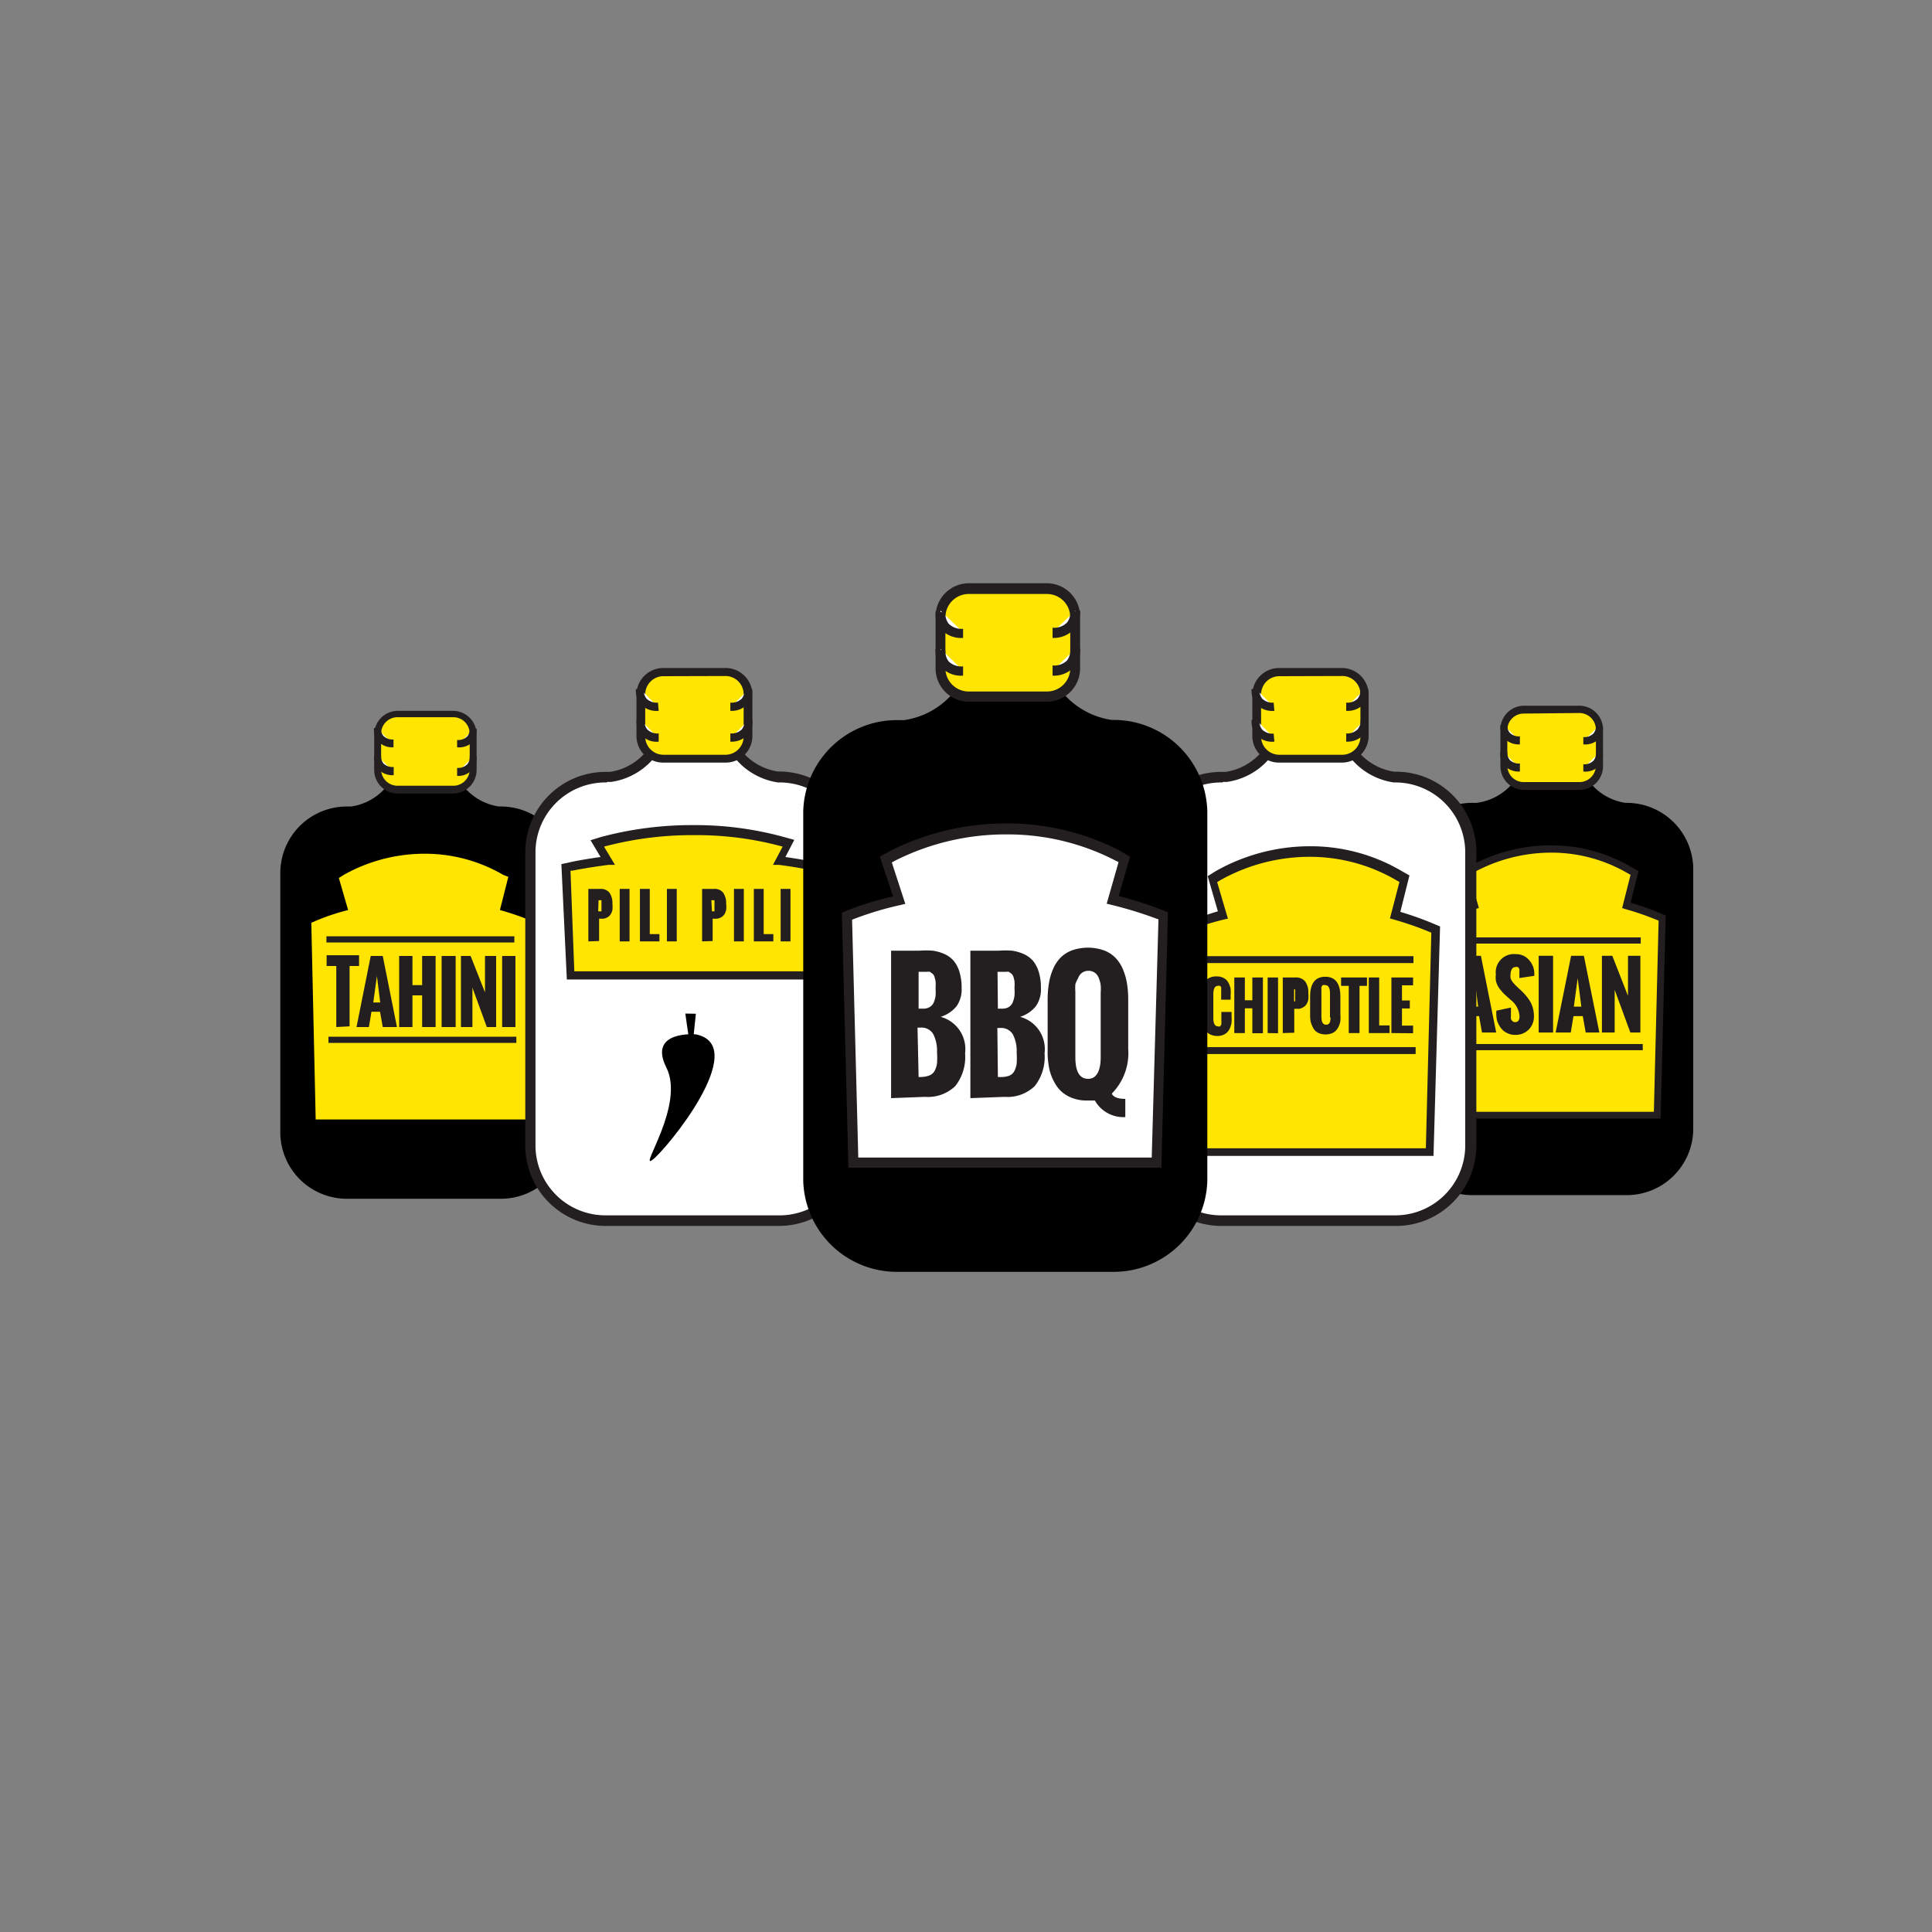 <svg id="Layer_1" data-name="Layer 1" xmlns="http://www.w3.org/2000/svg" viewBox="0 0 106 106"><rect x="0" y="0" width="106" height="106" fill="#808080" stroke="none"/><defs><style>.cls-1{fill:#ffe500;}.cls-2{fill:#231f20;}.cls-3{fill:#fff;}</style></defs><title>sauces-icon</title><path d="M27.39,44.25h0a3.07,3.07,0,0,1-2.61-2.6,1.61,1.61,0,0,0,0-.25s0-.08,0-.12v.1a1.58,1.58,0,0,0-1.46-1.46,1.65,1.65,0,0,0-1.48,1.78v.11a3.07,3.07,0,0,1-2.58,2.44h-.16a3.65,3.65,0,0,0-3.72,3.57V62.2a3.65,3.65,0,0,0,3.72,3.57h8.31a3.65,3.65,0,0,0,3.72-3.57V47.82A3.65,3.65,0,0,0,27.39,44.25Z"/><path class="cls-1" d="M26,42.27a1.1,1.1,0,0,1-1.12,1.08h-3a1.1,1.1,0,0,1-1.12-1.08v-2a1.1,1.1,0,0,1,1.12-1.08h3A1.1,1.1,0,0,1,26,40.23Z"/><path class="cls-2" d="M24.84,43.54h-3a1.3,1.3,0,0,1-1.31-1.28v-2A1.3,1.3,0,0,1,21.84,39h3a1.3,1.3,0,0,1,1.31,1.28v2A1.3,1.3,0,0,1,24.84,43.54Zm-3-4.19a.9.9,0,0,0-.93.88v2a.9.9,0,0,0,.93.88h3a.9.9,0,0,0,.93-.88v-2a.9.9,0,0,0-.93-.88Z"/><path class="cls-3" d="M20.72,40s-.1.85.88.85"/><path class="cls-2" d="M21.59,41a1.06,1.06,0,0,1-.85-.33,1,1,0,0,1-.22-.73l.38,0a.62.62,0,0,0,.13.43.7.7,0,0,0,.56.2Z"/><path class="cls-3" d="M26,40s.1.85-.88.85"/><path class="cls-2" d="M25.08,41v-.4a.71.71,0,0,0,.56-.2.62.62,0,0,0,.13-.42l.38,0a1,1,0,0,1-.22.73A1.06,1.06,0,0,1,25.08,41Z"/><path class="cls-3" d="M20.72,41.49s-.1.85.88.85"/><path class="cls-2" d="M21.6,42.53a1.06,1.06,0,0,1-.85-.33,1,1,0,0,1-.22-.74l.38,0a.63.63,0,0,0,.13.43.71.71,0,0,0,.56.19Z"/><path class="cls-3" d="M26,41.49s.1.85-.88.85"/><path class="cls-2" d="M25.08,42.53v-.4a.7.7,0,0,0,.56-.2.62.62,0,0,0,.13-.43l.38,0a1,1,0,0,1-1.07,1.07Z"/><path class="cls-1" d="M27.44,49.88l.45-1.77L27.61,48a8.52,8.52,0,0,0-4.29-1.16A9.07,9.07,0,0,0,18.86,48l-.27.17.51,1.76a11.91,11.91,0,0,0-1.77.59l-.25.11.24,10.79h11.8l.28-10.79-.26-.11a14.06,14.06,0,0,0-1.71-.59Z"/><path class="cls-2" d="M18.45,56.35V53h-.53v-.59H19.7V53h-.52v3.31Z"/><path class="cls-2" d="M19.56,56.35l.78-3.9H21l.78,3.9H21l-.15-.84h-.47l-.14.84ZM20.48,55h.38l-.18-1.45Z"/><path class="cls-2" d="M21.9,56.35v-3.9h.73v1.6h.53v-1.6h.74v3.9h-.74V54.61h-.53v1.74Z"/><path class="cls-2" d="M24.23,56.35v-3.9H25v3.9Z"/><path class="cls-2" d="M25.29,56.35v-3.9h.53l.79,2v-2h.61v3.9h-.51l-.79-2.16v2.16Z"/><path class="cls-2" d="M27.55,56.35v-3.9h.73v3.9Z"/><rect class="cls-2" x="18.02" y="56.88" width="10.31" height="0.34"/><rect class="cls-2" x="17.91" y="51.37" width="10.31" height="0.34"/><path d="M89.19,44.05h0a3.07,3.07,0,0,1-2.6-2.61,2.11,2.11,0,0,0,0-.25s0-.08,0-.12v.1a1.58,1.58,0,0,0-1.46-1.46,1.65,1.65,0,0,0-1.48,1.78v.11A3.08,3.08,0,0,1,81,44.05h-.16a3.64,3.64,0,0,0-3.71,3.57V62a3.64,3.64,0,0,0,3.71,3.57h8.31A3.65,3.65,0,0,0,92.9,62V47.62A3.65,3.65,0,0,0,89.19,44.05Z"/><path class="cls-1" d="M87.75,42.07a1.1,1.1,0,0,1-1.12,1.08h-3a1.1,1.1,0,0,1-1.12-1.08V40A1.1,1.1,0,0,1,83.63,39h3A1.1,1.1,0,0,1,87.75,40Z"/><path class="cls-2" d="M86.63,43.34h-3a1.3,1.3,0,0,1-1.31-1.28V40a1.3,1.3,0,0,1,1.31-1.28h3A1.3,1.3,0,0,1,87.95,40v2A1.3,1.3,0,0,1,86.63,43.34Zm-3-4.19a.9.9,0,0,0-.93.88v2a.9.9,0,0,0,.93.88h3a.91.91,0,0,0,.93-.88V40a.91.91,0,0,0-.93-.88Z"/><path class="cls-3" d="M82.51,39.8s-.1.85.88.85"/><path class="cls-2" d="M83.39,40.84a1.06,1.06,0,0,1-.85-.33,1,1,0,0,1-.22-.74l.38,0a.62.62,0,0,0,.13.43.71.71,0,0,0,.56.2Z"/><path class="cls-3" d="M87.75,39.8s.1.85-.88.85"/><path class="cls-2" d="M86.87,40.84v-.4a.72.72,0,0,0,.56-.2.63.63,0,0,0,.13-.43l.38,0a1,1,0,0,1-.22.74A1.07,1.07,0,0,1,86.87,40.84Z"/><path class="cls-3" d="M82.51,41.29s-.1.85.88.85"/><path class="cls-2" d="M83.39,42.33a1.06,1.06,0,0,1-.85-.33,1,1,0,0,1-.22-.74l.38,0a.63.63,0,0,0,.13.43.71.71,0,0,0,.56.2Z"/><path class="cls-3" d="M87.75,41.29s.1.85-.88.85"/><path class="cls-2" d="M86.87,42.33v-.4a.7.7,0,0,0,.56-.2.61.61,0,0,0,.13-.43l.38,0a1,1,0,0,1-.22.74A1.06,1.06,0,0,1,86.87,42.33Z"/><path class="cls-1" d="M89.23,49.68l.45-1.77-.27-.16a8.5,8.5,0,0,0-4.29-1.16,9,9,0,0,0-4.46,1.17l-.27.17.51,1.75a11.36,11.36,0,0,0-1.77.59l-.25.11.25,10.79h11.8l.27-10.79-.25-.11a14.62,14.62,0,0,0-1.71-.59Z"/><path class="cls-2" d="M91.11,61.37H78.93l-.25-11.12.36-.16a11.35,11.35,0,0,1,1.61-.55l-.5-1.71.4-.25a9.19,9.19,0,0,1,4.56-1.2,8.67,8.67,0,0,1,4.39,1.19l.4.23-.44,1.73a14.71,14.71,0,0,1,1.55.54l.38.16ZM79.3,61H90.74L91,50.51l-.13-.05a14.67,14.67,0,0,0-1.69-.58L89,49.82,89.46,48l-.14-.08a8.31,8.31,0,0,0-4.2-1.14,8.93,8.93,0,0,0-4.36,1.14l-.14.09.52,1.81-.19.05a11.63,11.63,0,0,0-1.73.58l-.14.06Z"/><path class="cls-2" d="M79.7,56.65l.85-4.21h.7l.84,4.21h-.78l-.16-.9h-.51l-.15.9Zm1-1.42h.4l-.2-1.56Z"/><path class="cls-2" d="M82.1,55.45l.8-.17c0,.09,0,.16,0,.23a1.47,1.47,0,0,0,0,.21.73.73,0,0,0,0,.19.32.32,0,0,0,.09.12.19.19,0,0,0,.14.05c.16,0,.24-.11.24-.32a1.23,1.23,0,0,0-.46-.88l-.25-.22-.19-.18-.16-.19a1.24,1.24,0,0,1-.15-.23,1.16,1.16,0,0,1-.09-.27,1.35,1.35,0,0,1,0-.33,1,1,0,0,1,1.11-1.11.92.92,0,0,1,.71.32,1.1,1.1,0,0,1,.29.77v.1l-.82.12s0,0,0-.08,0-.07,0-.09a1,1,0,0,0,0-.16.78.78,0,0,0,0-.15.26.26,0,0,0-.08-.12.18.18,0,0,0-.13,0,.21.21,0,0,0-.2.11.5.5,0,0,0-.07.26.8.8,0,0,0,0,.25.79.79,0,0,0,.12.21l.14.16.17.16.15.14a2.88,2.88,0,0,1,.28.3,2,2,0,0,1,.22.31,1.44,1.44,0,0,1,.15.38,1.73,1.73,0,0,1,.05.44,1,1,0,0,1-.3.72,1,1,0,0,1-.71.28,1,1,0,0,1-.48-.11.91.91,0,0,1-.34-.29,1.45,1.45,0,0,1-.2-.41A1.89,1.89,0,0,1,82.1,55.45Z"/><path class="cls-2" d="M84.42,56.65V52.44h.79v4.21Z"/><path class="cls-2" d="M85.35,56.65l.85-4.21h.7l.85,4.21H87l-.16-.9h-.51l-.15.9Zm1-1.42h.41l-.2-1.56Z"/><path class="cls-2" d="M87.89,56.65V52.44h.57l.86,2.2v-2.2H90v4.21h-.55l-.86-2.34v2.34Z"/><rect class="cls-2" x="79.71" y="51.43" width="10.31" height="0.34"/><rect class="cls-2" x="79.82" y="57.28" width="10.31" height="0.34"/><path class="cls-3" d="M76.48,42.64h0a3.47,3.47,0,0,1-2.94-2.94,2.42,2.42,0,0,0,0-.28s0-.09,0-.13v.11a1.79,1.79,0,0,0-1.65-1.65,1.87,1.87,0,0,0-1.67,2v.13a3.48,3.48,0,0,1-2.92,2.76h-.18a4.12,4.12,0,0,0-4.2,4V62.93a4.12,4.12,0,0,0,4.2,4h9.39a4.12,4.12,0,0,0,4.2-4V46.68A4.12,4.12,0,0,0,76.48,42.64Z"/><path class="cls-2" d="M76.48,67.26H67.08a4.41,4.41,0,0,1-4.48-4.33V46.68a4.41,4.41,0,0,1,4.48-4.33h.16a3.19,3.19,0,0,0,2.66-2.5v-.1a2.15,2.15,0,0,1,2-2.3,2.05,2.05,0,0,1,1.91,1.83h0s0,.07,0,.1h0a2.49,2.49,0,0,1,0,.28,3.19,3.19,0,0,0,2.69,2.68A4.41,4.41,0,0,1,81,46.68V62.93A4.41,4.41,0,0,1,76.48,67.26ZM67.08,42.93a3.84,3.84,0,0,0-3.92,3.75V62.93a3.84,3.84,0,0,0,3.92,3.75h9.39a3.84,3.84,0,0,0,3.92-3.75V46.68a3.84,3.84,0,0,0-3.92-3.75h0a3.76,3.76,0,0,1-3.18-3.19v0a2,2,0,0,0,0-.24v0h0A1.51,1.51,0,0,0,71.86,38a1.58,1.58,0,0,0-1.39,1.72v.18a3.75,3.75,0,0,1-3.15,3h-.22Z"/><path class="cls-1" d="M74.86,40.39a1.24,1.24,0,0,1-1.27,1.22H70.2a1.24,1.24,0,0,1-1.27-1.22V38.09a1.24,1.24,0,0,1,1.27-1.22h3.4a1.24,1.24,0,0,1,1.27,1.22Z"/><path class="cls-2" d="M73.59,41.84H70.2a1.46,1.46,0,0,1-1.49-1.44V38.09a1.47,1.47,0,0,1,1.49-1.44h3.4a1.47,1.47,0,0,1,1.49,1.44v2.31A1.47,1.47,0,0,1,73.59,41.84Zm-3.4-4.74a1,1,0,0,0-1,1v2.31a1,1,0,0,0,1,1h3.4a1,1,0,0,0,1.05-1V38.09a1,1,0,0,0-1.05-1Z"/><path class="cls-3" d="M68.93,37.82s-.11,1,1,1"/><path class="cls-2" d="M69.92,39a1.2,1.2,0,0,1-1-.37,1.16,1.16,0,0,1-.25-.83l.43.05-.22,0,.22,0a.72.72,0,0,0,.15.48.8.8,0,0,0,.63.22Z"/><path class="cls-3" d="M74.86,37.82s.11,1-1,1"/><path class="cls-2" d="M73.86,39v-.45a.8.8,0,0,0,.63-.22.71.71,0,0,0,.15-.48l.43-.05a1.16,1.16,0,0,1-.25.83A1.2,1.2,0,0,1,73.86,39Z"/><path class="cls-3" d="M68.93,39.51s-.11,1,1,1"/><path class="cls-2" d="M69.92,40.69a1.19,1.19,0,0,1-1-.37,1.17,1.17,0,0,1-.25-.83l.43.05-.22,0,.22,0a.71.71,0,0,0,.15.49.8.8,0,0,0,.63.22Z"/><path class="cls-3" d="M74.86,39.51s.11,1-1,1"/><path class="cls-2" d="M73.86,40.69v-.45A.8.8,0,0,0,74.5,40a.71.71,0,0,0,.15-.49l.43-.05a1.18,1.18,0,0,1-.25.83A1.2,1.2,0,0,1,73.86,40.69Z"/><path class="cls-1" d="M76.53,50.2l.5-2L76.72,48a9.6,9.6,0,0,0-4.85-1.32,10.26,10.26,0,0,0-5,1.33l-.3.19.58,2a13.07,13.07,0,0,0-2,.67l-.28.12.28,12.2H78.44L78.75,51l-.29-.12a16.79,16.79,0,0,0-1.93-.67Z"/><path class="cls-2" d="M78.65,63.42H64.88l-.28-12.57.41-.18A13.37,13.37,0,0,1,66.82,50l-.56-1.93.45-.28a10.51,10.51,0,0,1,5.16-1.36,9.84,9.84,0,0,1,5,1.34l.46.26-.5,2a17.45,17.45,0,0,1,1.75.62l.43.18ZM65.3,63H78.23l.3-11.83-.15-.06a17.15,17.15,0,0,0-1.91-.66l-.21-.06.52-2-.16-.09a9.39,9.39,0,0,0-4.75-1.29,10,10,0,0,0-4.93,1.29l-.16.1.59,2-.22.05a13.27,13.27,0,0,0-2,.65l-.15.07Z"/><path class="cls-2" d="M65.91,55.66v-1c0-.72.28-1.09.83-1.09a.85.85,0,0,1,.31.05.64.64,0,0,1,.23.14.7.7,0,0,1,.15.22,1.22,1.22,0,0,1,.09.28,2.08,2.08,0,0,1,0,.33v.26H67v-.28c0-.05,0-.1,0-.14a.87.87,0,0,0,0-.14.45.45,0,0,0,0-.12.23.23,0,0,0-.07-.08.18.18,0,0,0-.11,0c-.16,0-.25.15-.25.45v1.32c0,.3.09.45.25.45a.17.17,0,0,0,.12,0,.27.27,0,0,0,.07-.13.92.92,0,0,0,0-.17,1.71,1.71,0,0,0,0-.18v-.31h.56v.26a2,2,0,0,1,0,.32,1.33,1.33,0,0,1-.08.29.83.83,0,0,1-.15.24.68.68,0,0,1-.23.15.82.82,0,0,1-.32.06.9.9,0,0,1-.33-.06.63.63,0,0,1-.24-.15A.79.79,0,0,1,66,56.3a1.23,1.23,0,0,1-.08-.29A2.11,2.11,0,0,1,65.91,55.66Z"/><path class="cls-2" d="M67.72,56.68V53.63h.58v1.25h.41V53.63h.58v3.06h-.58V55.32H68.3v1.36Z"/><path class="cls-2" d="M69.55,56.68V53.63h.57v3.06Z"/><path class="cls-2" d="M70.38,56.68V53.63h.69a.64.64,0,0,1,.54.22,1,1,0,0,1,.17.64,1.63,1.63,0,0,1,0,.36.81.81,0,0,1-.1.25.51.51,0,0,1-.17.16.8.8,0,0,1-.22.09l-.28,0v1.31ZM71,54.94H71l.06,0,0,0,0,0,0,0,0-.06s0,0,0-.07,0-.06,0-.08v-.12s0-.08,0-.1a.79.79,0,0,0,0-.09.27.27,0,0,0,0-.08l0-.06,0,0-.07,0H71Z"/><path class="cls-2" d="M71.88,55.68v-1c0-.72.28-1.09.83-1.09s.83.36.83,1.09v1a2.26,2.26,0,0,1,0,.34,1.19,1.19,0,0,1-.09.29.84.84,0,0,1-.16.24.64.64,0,0,1-.24.15,1,1,0,0,1-.65,0,.64.64,0,0,1-.24-.15.76.76,0,0,1-.15-.23A1.31,1.31,0,0,1,71.9,56,2.11,2.11,0,0,1,71.88,55.68Zm1.09.14V54.5c0-.3-.09-.45-.26-.45a.2.2,0,0,0-.13,0,.23.23,0,0,0-.08.11.76.76,0,0,0,0,.14,1.23,1.23,0,0,0,0,.15v1.32c0,.3.08.45.25.45S73,56.12,73,55.82Z"/><path class="cls-2" d="M74,56.68V54.09h-.42v-.46H75v.46h-.41v2.59Z"/><path class="cls-2" d="M75.1,56.68V53.63h.57v2.63h.57v.42Z"/><path class="cls-2" d="M76.34,56.68V53.63h1.19v.43h-.61v.83h.43v.44h-.43v.94h.61v.42Z"/><rect class="cls-2" x="65.89" y="52.46" width="11.66" height="0.38"/><rect class="cls-2" x="66.01" y="57.45" width="11.66" height="0.38"/><path class="cls-3" d="M42.69,42.64h0a3.47,3.47,0,0,1-2.95-2.94,2.62,2.62,0,0,0,0-.28s0-.09,0-.13v.11a1.79,1.79,0,0,0-1.65-1.65,1.87,1.87,0,0,0-1.68,2v.13a3.47,3.47,0,0,1-2.91,2.76H33.3a4.12,4.12,0,0,0-4.2,4V62.93a4.12,4.12,0,0,0,4.2,4h9.39a4.12,4.12,0,0,0,4.2-4V46.68A4.12,4.12,0,0,0,42.69,42.64Z"/><path class="cls-2" d="M42.69,67.26H33.3a4.41,4.41,0,0,1-4.48-4.33V46.68a4.41,4.41,0,0,1,4.48-4.33h.16a3.19,3.19,0,0,0,2.66-2.5v-.1a2.15,2.15,0,0,1,2-2.3A2.05,2.05,0,0,1,40,39.28h0s0,.06,0,.09v0a2.71,2.71,0,0,1,0,.28,3.19,3.19,0,0,0,2.69,2.68,4.41,4.41,0,0,1,4.46,4.33V62.93A4.41,4.41,0,0,1,42.69,67.26ZM33.3,42.93a3.84,3.84,0,0,0-3.92,3.75V62.93a3.84,3.84,0,0,0,3.92,3.75h9.39a3.84,3.84,0,0,0,3.92-3.75V46.68a3.84,3.84,0,0,0-3.92-3.75h0a3.76,3.76,0,0,1-3.18-3.19v0c0-.08,0-.17,0-.25v0h0A1.51,1.51,0,0,0,38.07,38a1.58,1.58,0,0,0-1.39,1.72v.18a3.75,3.75,0,0,1-3.15,3H33.3Z"/><path class="cls-1" d="M41.07,40.39a1.24,1.24,0,0,1-1.27,1.22h-3.4a1.24,1.24,0,0,1-1.27-1.22V38.09a1.24,1.24,0,0,1,1.27-1.22h3.4a1.24,1.24,0,0,1,1.27,1.22Z"/><path class="cls-2" d="M39.8,41.84h-3.4a1.46,1.46,0,0,1-1.48-1.44V38.09a1.47,1.47,0,0,1,1.48-1.44h3.4a1.47,1.47,0,0,1,1.48,1.44v2.31A1.46,1.46,0,0,1,39.8,41.84Zm-3.4-4.74a1,1,0,0,0-1,1v2.31a1,1,0,0,0,1,1h3.4a1,1,0,0,0,1-1V38.09a1,1,0,0,0-1-1Z"/><path class="cls-3" d="M35.14,37.82s-.11,1,1,1"/><path class="cls-2" d="M36.14,39a1.2,1.2,0,0,1-1-.37,1.16,1.16,0,0,1-.25-.83l.43.05-.21,0,.21,0a.72.72,0,0,0,.15.48.81.81,0,0,0,.63.22Z"/><path class="cls-3" d="M41.07,37.82s.11,1-1,1"/><path class="cls-2" d="M40.07,39v-.45a.8.8,0,0,0,.63-.22.71.71,0,0,0,.14-.48l.43-.05a1.17,1.17,0,0,1-.25.83A1.2,1.2,0,0,1,40.07,39Z"/><path class="cls-3" d="M35.14,39.51s-.11,1,1,1"/><path class="cls-2" d="M36.14,40.69a1.09,1.09,0,0,1-1.21-1.21l.43.05-.22,0,.22,0a.71.71,0,0,0,.15.49.8.8,0,0,0,.63.22Z"/><path class="cls-3" d="M41.07,39.51s.11,1-1,1"/><path class="cls-2" d="M40.07,40.69v-.45a.81.81,0,0,0,.63-.22.71.71,0,0,0,.15-.49l.43-.05a1.17,1.17,0,0,1-.25.83A1.2,1.2,0,0,1,40.07,40.69Z"/><path class="cls-1" d="M42.74,47.2l.51-1-.31-.09a18.08,18.08,0,0,0-4.86-.64,18.87,18.87,0,0,0-5,.64l-.31.09.58,1c-1.23.15-2,.32-2,.32l-.28.06.28,5.92H44.66L45,47.59l-.29-.06c-.62-.12-1.27-.23-1.93-.32Z"/><path class="cls-2" d="M44.86,53.74H31.1l-.3-6.33.46-.1s.61-.14,1.69-.29l-.55-.92.58-.18a19.33,19.33,0,0,1,5.11-.65,18.27,18.27,0,0,1,4.91.65l.58.16-.49.94c.55.08,1.1.17,1.63.28l.48.1Zm-13.35-.45H44.45l.29-5.52-.1,0c-.63-.13-1.28-.24-1.92-.32l-.31,0,.53-1h0a17.89,17.89,0,0,0-4.8-.63,18.82,18.82,0,0,0-5,.63h0l.6,1-.34,0c-1.24.16-2,.32-2,.32l-.1,0Z"/><path class="cls-2" d="M32.28,51.65V48.77h.65a.6.6,0,0,1,.51.21,1,1,0,0,1,.16.61,1.54,1.54,0,0,1,0,.34.77.77,0,0,1-.1.24.49.49,0,0,1-.16.15.66.66,0,0,1-.21.08,1.18,1.18,0,0,1-.26,0v1.23ZM32.82,50h.08L33,50l0,0,0,0a.11.11,0,0,0,0,0v-.05a.48.48,0,0,0,0-.07s0-.05,0-.07v-.12s0-.07,0-.09,0,0,0-.08a.29.29,0,0,0,0-.07l0-.06a.11.11,0,0,0,0,0l-.07,0h-.09Z"/><path class="cls-2" d="M34,51.65V48.77h.54v2.88Z"/><path class="cls-2" d="M35.11,51.65V48.77h.54v2.48h.53v.4Z"/><path class="cls-2" d="M36.59,51.65V48.77h.54v2.88Z"/><path class="cls-2" d="M38.52,51.65V48.77h.65a.6.6,0,0,1,.51.21,1,1,0,0,1,.16.61,1.33,1.33,0,0,1,0,.34.79.79,0,0,1-.1.24.5.5,0,0,1-.16.15.68.68,0,0,1-.21.08,1.21,1.21,0,0,1-.27,0v1.23ZM39.06,50h.08l.06,0,0,0,0,0a.09.09,0,0,0,0,0v-.05a.48.48,0,0,0,0-.07.65.65,0,0,0,0-.07v-.21a.78.78,0,0,0,0-.08.21.21,0,0,0,0-.07l0-.06,0,0-.07,0h-.1Z"/><path class="cls-2" d="M40.27,51.65V48.77h.54v2.88Z"/><path class="cls-2" d="M41.36,51.65V48.77h.54v2.48h.53v.4Z"/><path class="cls-2" d="M42.83,51.65V48.77h.54v2.88Z"/><path d="M38.18,56.75s-2.65-.23-1.62,1.82-1.51,5.59-.78,5.08S41.25,57.38,38.18,56.75Z"/><polygon points="37.8 57 37.6 55.61 38.18 55.62 38.04 56.95 37.8 57"/><path d="M61,39.5h0a4.33,4.33,0,0,1-3.67-3.67,3,3,0,0,0,0-.35c0-.05,0-.11,0-.16v.14a2.23,2.23,0,0,0-2-2.05,2.32,2.32,0,0,0-2.09,2.5v.16a4.34,4.34,0,0,1-3.64,3.44H49.3a5.14,5.14,0,0,0-5.23,5V64.78a5.14,5.14,0,0,0,5.23,5H61a5.14,5.14,0,0,0,5.24-5V44.53A5.14,5.14,0,0,0,61,39.5Z"/><path class="cls-1" d="M59,36.7a1.55,1.55,0,0,1-1.58,1.52H53.18A1.55,1.55,0,0,1,51.6,36.7V33.83a1.55,1.55,0,0,1,1.58-1.52h4.23A1.55,1.55,0,0,1,59,33.83Z"/><path class="cls-2" d="M57.41,38.5H53.18a1.83,1.83,0,0,1-1.85-1.8V33.83A1.83,1.83,0,0,1,53.18,32h4.23a1.83,1.83,0,0,1,1.85,1.8V36.7A1.83,1.83,0,0,1,57.41,38.5Zm-4.23-5.91a1.28,1.28,0,0,0-1.31,1.24V36.7a1.28,1.28,0,0,0,1.31,1.24h4.23a1.28,1.28,0,0,0,1.31-1.24V33.83a1.28,1.28,0,0,0-1.31-1.24Z"/><path class="cls-3" d="M51.6,33.5s-.14,1.19,1.24,1.19"/><path class="cls-2" d="M52.84,35a1.5,1.5,0,0,1-1.2-.46,1.46,1.46,0,0,1-.31-1l.54.07-.27,0,.27,0a.89.89,0,0,0,.18.61,1,1,0,0,0,.79.28Z"/><path class="cls-3" d="M59,33.5s.14,1.19-1.24,1.19"/><path class="cls-2" d="M57.75,35v-.56a1,1,0,0,0,.79-.28.88.88,0,0,0,.18-.6l.54-.07a1.46,1.46,0,0,1-.31,1A1.5,1.5,0,0,1,57.75,35Z"/><path class="cls-3" d="M51.6,35.6s-.14,1.19,1.24,1.19"/><path class="cls-2" d="M52.84,37.07a1.5,1.5,0,0,1-1.2-.46,1.45,1.45,0,0,1-.31-1l.54.07-.27,0,.27,0a.89.89,0,0,0,.18.61,1,1,0,0,0,.79.27Z"/><path class="cls-3" d="M59,35.6s.14,1.19-1.24,1.19"/><path class="cls-2" d="M57.75,37.07v-.56a1,1,0,0,0,.79-.27.89.89,0,0,0,.18-.61l.54-.06a1.47,1.47,0,0,1-.31,1A1.5,1.5,0,0,1,57.75,37.07Z"/><path class="cls-3" d="M61.07,49.38l.63-2.22-.38-.2a13.12,13.12,0,0,0-6-1.46A13.9,13.9,0,0,0,49,47l-.38.21.72,2.2a17.37,17.37,0,0,0-2.5.74l-.35.14.35,13.53H63.45l.38-13.54-.36-.14a22.38,22.38,0,0,0-2.41-.74Z"/><path class="cls-2" d="M63.72,64.07H46.55l-.36-14,.53-.21h0A17.47,17.47,0,0,1,49,49.18L48.27,47l.58-.32a14.07,14.07,0,0,1,6.41-1.5,13.37,13.37,0,0,1,6.17,1.49L62,47l-.62,2.16c.72.19,1.45.41,2.16.68l.54.21Zm-16.63-.56h16.1l.37-13.07-.17-.06A22.4,22.4,0,0,0,61,49.65l-.28-.07.65-2.28-.18-.09a12.87,12.87,0,0,0-5.93-1.43,13.47,13.47,0,0,0-6.15,1.44l-.18.1.74,2.27-.29.07a17.79,17.79,0,0,0-2.45.73l-.18.07Z"/><path class="cls-2" d="M48.89,60.25V52.16h1.55a5.17,5.17,0,0,1,.74,0,2.43,2.43,0,0,1,.63.18,1.5,1.5,0,0,1,.51.37,1.75,1.75,0,0,1,.32.61,2.93,2.93,0,0,1,.12.89,1.61,1.61,0,0,1-.28,1,1.83,1.83,0,0,1-.87.58,1.83,1.83,0,0,1,1.34,2,2.58,2.58,0,0,1-.54,1.8,2.17,2.17,0,0,1-1.66.59Zm1.51-4.91h.26a.65.65,0,0,0,.35-.09.52.52,0,0,0,.22-.25,1.47,1.47,0,0,0,.1-.36,3,3,0,0,0,0-.44,2,2,0,0,0,0-.36,2,2,0,0,0-.06-.25.38.38,0,0,0-.11-.17l-.14-.1a.59.59,0,0,0-.19,0l-.2,0h-.23Zm0,3.75h.14A1.32,1.32,0,0,0,51,59a.55.55,0,0,0,.28-.25,1.2,1.2,0,0,0,.13-.41,4.52,4.52,0,0,0,0-.61,2,2,0,0,0-.21-1,.75.75,0,0,0-.71-.35h-.15Z"/><path class="cls-2" d="M53.24,60.25V52.16h1.55a5.13,5.13,0,0,1,.74,0,2.45,2.45,0,0,1,.63.18,1.5,1.5,0,0,1,.51.37,1.72,1.72,0,0,1,.32.61,2.89,2.89,0,0,1,.12.89,1.6,1.6,0,0,1-.28,1,1.82,1.82,0,0,1-.86.58,1.83,1.83,0,0,1,1.34,2,2.58,2.58,0,0,1-.54,1.8,2.16,2.16,0,0,1-1.66.59Zm1.51-4.91H55a.66.66,0,0,0,.35-.09.53.53,0,0,0,.21-.25,1.39,1.39,0,0,0,.1-.36,2.92,2.92,0,0,0,0-.44,2.1,2.1,0,0,0,0-.36,1.57,1.57,0,0,0-.06-.25.39.39,0,0,0-.11-.17l-.14-.1a.56.56,0,0,0-.18,0l-.2,0h-.24Zm0,3.75h.14a1.31,1.31,0,0,0,.48-.07.56.56,0,0,0,.28-.25,1.32,1.32,0,0,0,.13-.41,4.6,4.6,0,0,0,0-.61,2,2,0,0,0-.21-1,.75.75,0,0,0-.7-.35h-.15Z"/><path class="cls-2" d="M57.48,57.59V54.87a5.52,5.52,0,0,1,.07-.92,3.24,3.24,0,0,1,.23-.79,2.07,2.07,0,0,1,.41-.62,1.75,1.75,0,0,1,.63-.4,2.67,2.67,0,0,1,1.74,0,1.73,1.73,0,0,1,.63.4,2,2,0,0,1,.41.62,3.29,3.29,0,0,1,.23.79,5.53,5.53,0,0,1,.07.92v2.68A3.16,3.16,0,0,1,61,60c.08.19.33.29.74.29v1a1.8,1.8,0,0,1-1.67-.91l-.41,0a2.19,2.19,0,0,1-1-.21,1.75,1.75,0,0,1-.69-.59,2.79,2.79,0,0,1-.39-.89A4.54,4.54,0,0,1,57.48,57.59Zm2.91.36V54.46a2.7,2.7,0,0,0,0-.41,1.8,1.8,0,0,0-.1-.38.67.67,0,0,0-.22-.3.62.62,0,0,0-.7,0,.64.64,0,0,0-.22.3A2,2,0,0,0,59,54a2.81,2.81,0,0,0,0,.41V58c0,.79.23,1.19.7,1.19S60.39,58.74,60.39,58Z"/></svg>